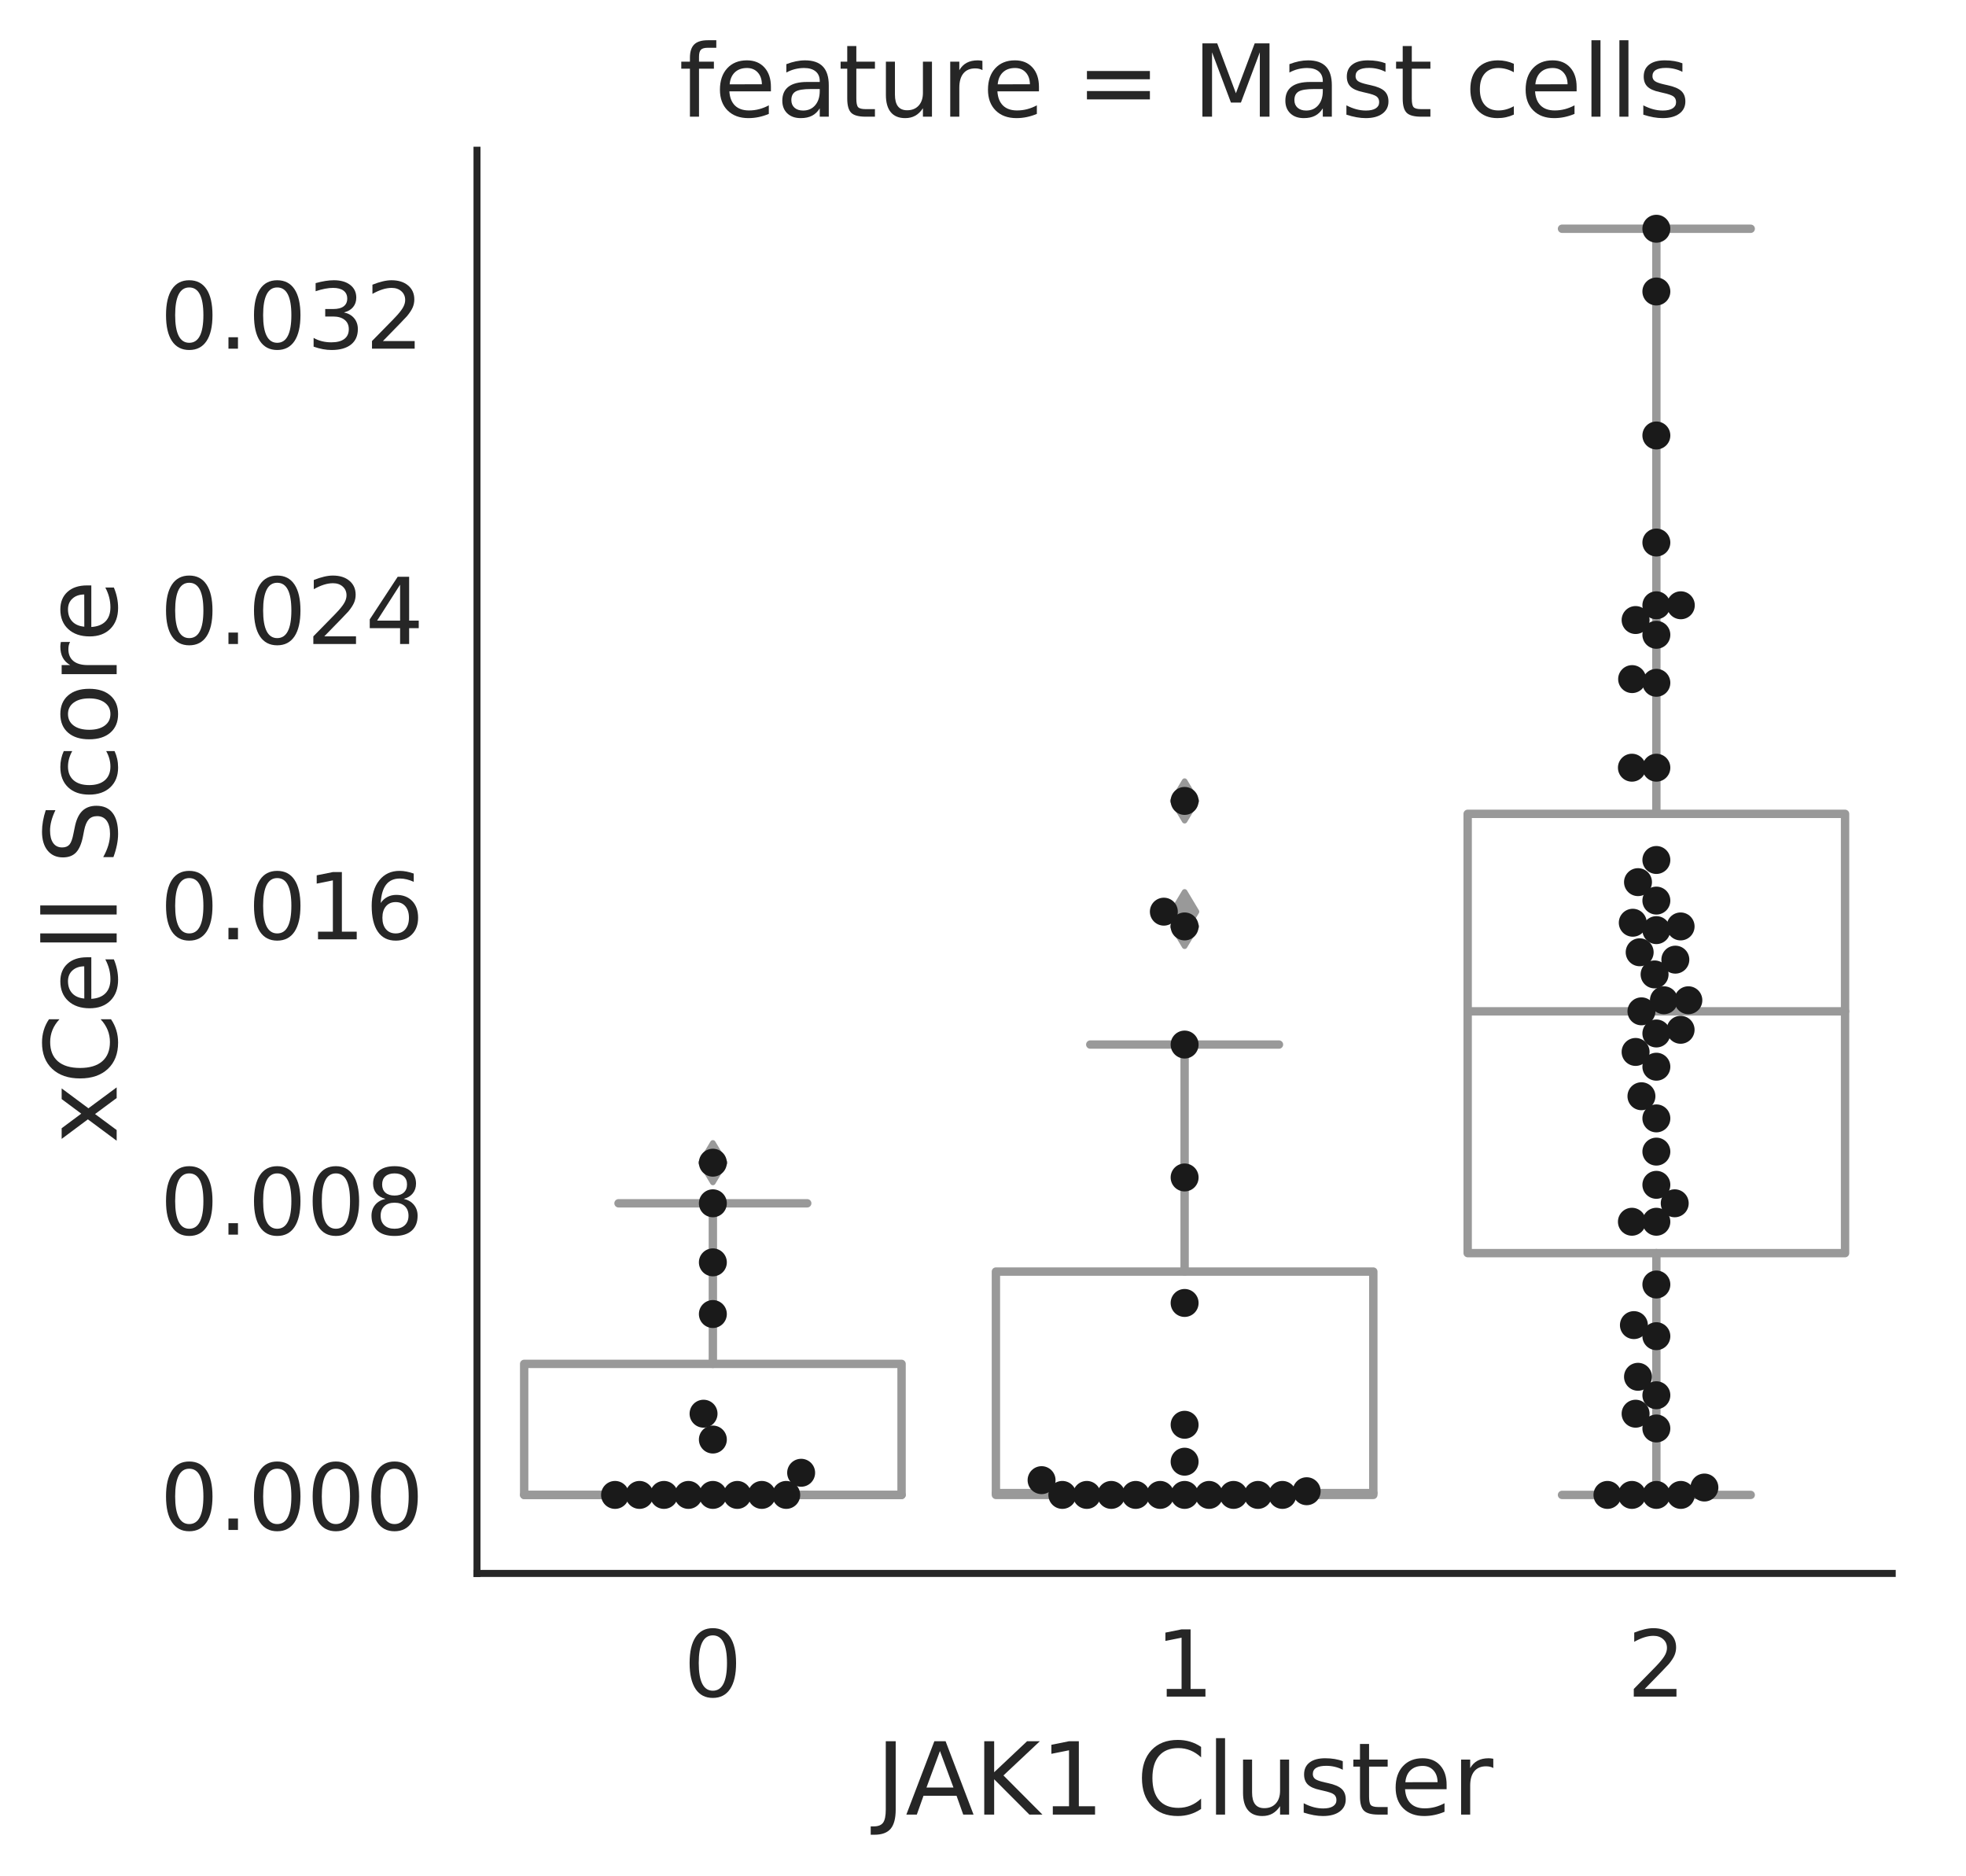 <?xml version="1.0" encoding="utf-8" standalone="no"?>
<!DOCTYPE svg PUBLIC "-//W3C//DTD SVG 1.1//EN"
  "http://www.w3.org/Graphics/SVG/1.1/DTD/svg11.dtd">
<!-- Created with matplotlib (http://matplotlib.org/) -->
<svg height="335.587pt" version="1.1" viewBox="0 0 351.812 335.587" width="351.812pt" xmlns="http://www.w3.org/2000/svg" xmlns:xlink="http://www.w3.org/1999/xlink">
 <defs>
  <style type="text/css">
*{stroke-linecap:butt;stroke-linejoin:round;}
  </style>
 </defs>
 <g id="figure_1">
  <g id="patch_1">
   <path d="M 0 335.587 
L 351.812 335.587 
L 351.812 0 
L 0 0 
z
" style="fill:#ffffff;"/>
  </g>
  <g id="axes_1">
   <g id="patch_2">
    <path d="M 85.357 281.497 
L 338.612 281.497 
L 338.612 26.877 
L 85.357 26.877 
z
" style="fill:#ffffff;"/>
   </g>
   <g id="matplotlib.axis_1">
    <g id="xtick_1">
     <g id="text_1">
      <!-- 0 -->
      <defs>
       <path d="M 31.781 66.406 
Q 24.172 66.406 20.328 58.906 
Q 16.5 51.422 16.5 36.375 
Q 16.5 21.391 20.328 13.891 
Q 24.172 6.391 31.781 6.391 
Q 39.453 6.391 43.281 13.891 
Q 47.125 21.391 47.125 36.375 
Q 47.125 51.422 43.281 58.906 
Q 39.453 66.406 31.781 66.406 
z
M 31.781 74.219 
Q 44.047 74.219 50.516 64.516 
Q 56.984 54.828 56.984 36.375 
Q 56.984 17.969 50.516 8.266 
Q 44.047 -1.422 31.781 -1.422 
Q 19.531 -1.422 13.062 8.266 
Q 6.594 17.969 6.594 36.375 
Q 6.594 54.828 13.062 64.516 
Q 19.531 74.219 31.781 74.219 
z
" id="DejaVuSans-30"/>
      </defs>
      <g style="fill:#262626;" transform="translate(122.317 303.535)scale(0.165 -0.165)">
       <use xlink:href="#DejaVuSans-30"/>
      </g>
     </g>
    </g>
    <g id="xtick_2">
     <g id="text_2">
      <!-- 1 -->
      <defs>
       <path d="M 12.406 8.297 
L 28.516 8.297 
L 28.516 63.922 
L 10.984 60.406 
L 10.984 69.391 
L 28.422 72.906 
L 38.281 72.906 
L 38.281 8.297 
L 54.391 8.297 
L 54.391 0 
L 12.406 0 
z
" id="DejaVuSans-31"/>
      </defs>
      <g style="fill:#262626;" transform="translate(206.736 303.535)scale(0.165 -0.165)">
       <use xlink:href="#DejaVuSans-31"/>
      </g>
     </g>
    </g>
    <g id="xtick_3">
     <g id="text_3">
      <!-- 2 -->
      <defs>
       <path d="M 19.188 8.297 
L 53.609 8.297 
L 53.609 0 
L 7.328 0 
L 7.328 8.297 
Q 12.938 14.109 22.625 23.891 
Q 32.328 33.688 34.812 36.531 
Q 39.547 41.844 41.422 45.531 
Q 43.312 49.219 43.312 52.781 
Q 43.312 58.594 39.234 62.25 
Q 35.156 65.922 28.609 65.922 
Q 23.969 65.922 18.812 64.312 
Q 13.672 62.703 7.812 59.422 
L 7.812 69.391 
Q 13.766 71.781 18.938 73 
Q 24.125 74.219 28.422 74.219 
Q 39.75 74.219 46.484 68.547 
Q 53.219 62.891 53.219 53.422 
Q 53.219 48.922 51.531 44.891 
Q 49.859 40.875 45.406 35.406 
Q 44.188 33.984 37.641 27.219 
Q 31.109 20.453 19.188 8.297 
z
" id="DejaVuSans-32"/>
      </defs>
      <g style="fill:#262626;" transform="translate(291.154 303.535)scale(0.165 -0.165)">
       <use xlink:href="#DejaVuSans-32"/>
      </g>
     </g>
    </g>
    <g id="text_4">
     <!-- JAK1 Cluster -->
     <defs>
      <path d="M 9.812 72.906 
L 19.672 72.906 
L 19.672 5.078 
Q 19.672 -8.109 14.672 -14.062 
Q 9.672 -20.016 -1.422 -20.016 
L -5.172 -20.016 
L -5.172 -11.719 
L -2.094 -11.719 
Q 4.438 -11.719 7.125 -8.047 
Q 9.812 -4.391 9.812 5.078 
z
" id="DejaVuSans-4a"/>
      <path d="M 34.188 63.188 
L 20.797 26.906 
L 47.609 26.906 
z
M 28.609 72.906 
L 39.797 72.906 
L 67.578 0 
L 57.328 0 
L 50.688 18.703 
L 17.828 18.703 
L 11.188 0 
L 0.781 0 
z
" id="DejaVuSans-41"/>
      <path d="M 9.812 72.906 
L 19.672 72.906 
L 19.672 42.094 
L 52.391 72.906 
L 65.094 72.906 
L 28.906 38.922 
L 67.672 0 
L 54.688 0 
L 19.672 35.109 
L 19.672 0 
L 9.812 0 
z
" id="DejaVuSans-4b"/>
      <path id="DejaVuSans-20"/>
      <path d="M 64.406 67.281 
L 64.406 56.891 
Q 59.422 61.531 53.781 63.812 
Q 48.141 66.109 41.797 66.109 
Q 29.297 66.109 22.656 58.469 
Q 16.016 50.828 16.016 36.375 
Q 16.016 21.969 22.656 14.328 
Q 29.297 6.688 41.797 6.688 
Q 48.141 6.688 53.781 8.984 
Q 59.422 11.281 64.406 15.922 
L 64.406 5.609 
Q 59.234 2.094 53.438 0.328 
Q 47.656 -1.422 41.219 -1.422 
Q 24.656 -1.422 15.125 8.703 
Q 5.609 18.844 5.609 36.375 
Q 5.609 53.953 15.125 64.078 
Q 24.656 74.219 41.219 74.219 
Q 47.75 74.219 53.531 72.484 
Q 59.328 70.75 64.406 67.281 
z
" id="DejaVuSans-43"/>
      <path d="M 9.422 75.984 
L 18.406 75.984 
L 18.406 0 
L 9.422 0 
z
" id="DejaVuSans-6c"/>
      <path d="M 8.5 21.578 
L 8.5 54.688 
L 17.484 54.688 
L 17.484 21.922 
Q 17.484 14.156 20.5 10.266 
Q 23.531 6.391 29.594 6.391 
Q 36.859 6.391 41.078 11.031 
Q 45.312 15.672 45.312 23.688 
L 45.312 54.688 
L 54.297 54.688 
L 54.297 0 
L 45.312 0 
L 45.312 8.406 
Q 42.047 3.422 37.719 1 
Q 33.406 -1.422 27.688 -1.422 
Q 18.266 -1.422 13.375 4.438 
Q 8.5 10.297 8.5 21.578 
z
M 31.109 56 
z
" id="DejaVuSans-75"/>
      <path d="M 44.281 53.078 
L 44.281 44.578 
Q 40.484 46.531 36.375 47.5 
Q 32.281 48.484 27.875 48.484 
Q 21.188 48.484 17.844 46.438 
Q 14.5 44.391 14.5 40.281 
Q 14.5 37.156 16.891 35.375 
Q 19.281 33.594 26.516 31.984 
L 29.594 31.297 
Q 39.156 29.25 43.188 25.516 
Q 47.219 21.781 47.219 15.094 
Q 47.219 7.469 41.188 3.016 
Q 35.156 -1.422 24.609 -1.422 
Q 20.219 -1.422 15.453 -0.562 
Q 10.688 0.297 5.422 2 
L 5.422 11.281 
Q 10.406 8.688 15.234 7.391 
Q 20.062 6.109 24.812 6.109 
Q 31.156 6.109 34.562 8.281 
Q 37.984 10.453 37.984 14.406 
Q 37.984 18.062 35.516 20.016 
Q 33.062 21.969 24.703 23.781 
L 21.578 24.516 
Q 13.234 26.266 9.516 29.906 
Q 5.812 33.547 5.812 39.891 
Q 5.812 47.609 11.281 51.797 
Q 16.75 56 26.812 56 
Q 31.781 56 36.172 55.266 
Q 40.578 54.547 44.281 53.078 
z
" id="DejaVuSans-73"/>
      <path d="M 18.312 70.219 
L 18.312 54.688 
L 36.812 54.688 
L 36.812 47.703 
L 18.312 47.703 
L 18.312 18.016 
Q 18.312 11.328 20.141 9.422 
Q 21.969 7.516 27.594 7.516 
L 36.812 7.516 
L 36.812 0 
L 27.594 0 
Q 17.188 0 13.234 3.875 
Q 9.281 7.766 9.281 18.016 
L 9.281 47.703 
L 2.688 47.703 
L 2.688 54.688 
L 9.281 54.688 
L 9.281 70.219 
z
" id="DejaVuSans-74"/>
      <path d="M 56.203 29.594 
L 56.203 25.203 
L 14.891 25.203 
Q 15.484 15.922 20.484 11.062 
Q 25.484 6.203 34.422 6.203 
Q 39.594 6.203 44.453 7.469 
Q 49.312 8.734 54.109 11.281 
L 54.109 2.781 
Q 49.266 0.734 44.188 -0.344 
Q 39.109 -1.422 33.891 -1.422 
Q 20.797 -1.422 13.156 6.188 
Q 5.516 13.812 5.516 26.812 
Q 5.516 40.234 12.766 48.109 
Q 20.016 56 32.328 56 
Q 43.359 56 49.781 48.891 
Q 56.203 41.797 56.203 29.594 
z
M 47.219 32.234 
Q 47.125 39.594 43.094 43.984 
Q 39.062 48.391 32.422 48.391 
Q 24.906 48.391 20.391 44.141 
Q 15.875 39.891 15.188 32.172 
z
" id="DejaVuSans-65"/>
      <path d="M 41.109 46.297 
Q 39.594 47.172 37.812 47.578 
Q 36.031 48 33.891 48 
Q 26.266 48 22.188 43.047 
Q 18.109 38.094 18.109 28.812 
L 18.109 0 
L 9.078 0 
L 9.078 54.688 
L 18.109 54.688 
L 18.109 46.188 
Q 20.953 51.172 25.484 53.578 
Q 30.031 56 36.531 56 
Q 37.453 56 38.578 55.875 
Q 39.703 55.766 41.062 55.516 
z
" id="DejaVuSans-72"/>
     </defs>
     <g style="fill:#262626;" transform="translate(156.743 324.643)scale(0.18 -0.18)">
      <use xlink:href="#DejaVuSans-4a"/>
      <use x="29.477" xlink:href="#DejaVuSans-41"/>
      <use x="97.885" xlink:href="#DejaVuSans-4b"/>
      <use x="163.461" xlink:href="#DejaVuSans-31"/>
      <use x="227.084" xlink:href="#DejaVuSans-20"/>
      <use x="258.871" xlink:href="#DejaVuSans-43"/>
      <use x="328.695" xlink:href="#DejaVuSans-6c"/>
      <use x="356.479" xlink:href="#DejaVuSans-75"/>
      <use x="419.857" xlink:href="#DejaVuSans-73"/>
      <use x="471.957" xlink:href="#DejaVuSans-74"/>
      <use x="511.166" xlink:href="#DejaVuSans-65"/>
      <use x="572.689" xlink:href="#DejaVuSans-72"/>
     </g>
    </g>
   </g>
   <g id="matplotlib.axis_2">
    <g id="ytick_1">
     <g id="text_5">
      <!-- 0.000 -->
      <defs>
       <path d="M 10.688 12.406 
L 21 12.406 
L 21 0 
L 10.688 0 
z
" id="DejaVuSans-2e"/>
      </defs>
      <g style="fill:#262626;" transform="translate(28.621 273.719)scale(0.165 -0.165)">
       <use xlink:href="#DejaVuSans-30"/>
       <use x="63.623" xlink:href="#DejaVuSans-2e"/>
       <use x="95.41" xlink:href="#DejaVuSans-30"/>
       <use x="159.033" xlink:href="#DejaVuSans-30"/>
       <use x="222.656" xlink:href="#DejaVuSans-30"/>
      </g>
     </g>
    </g>
    <g id="ytick_2">
     <g id="text_6">
      <!-- 0.008 -->
      <defs>
       <path d="M 31.781 34.625 
Q 24.75 34.625 20.719 30.859 
Q 16.703 27.094 16.703 20.516 
Q 16.703 13.922 20.719 10.156 
Q 24.75 6.391 31.781 6.391 
Q 38.812 6.391 42.859 10.172 
Q 46.922 13.969 46.922 20.516 
Q 46.922 27.094 42.891 30.859 
Q 38.875 34.625 31.781 34.625 
z
M 21.922 38.812 
Q 15.578 40.375 12.031 44.719 
Q 8.5 49.078 8.5 55.328 
Q 8.5 64.062 14.719 69.141 
Q 20.953 74.219 31.781 74.219 
Q 42.672 74.219 48.875 69.141 
Q 55.078 64.062 55.078 55.328 
Q 55.078 49.078 51.531 44.719 
Q 48 40.375 41.703 38.812 
Q 48.828 37.156 52.797 32.312 
Q 56.781 27.484 56.781 20.516 
Q 56.781 9.906 50.312 4.234 
Q 43.844 -1.422 31.781 -1.422 
Q 19.734 -1.422 13.25 4.234 
Q 6.781 9.906 6.781 20.516 
Q 6.781 27.484 10.781 32.312 
Q 14.797 37.156 21.922 38.812 
z
M 18.312 54.391 
Q 18.312 48.734 21.844 45.562 
Q 25.391 42.391 31.781 42.391 
Q 38.141 42.391 41.719 45.562 
Q 45.312 48.734 45.312 54.391 
Q 45.312 60.062 41.719 63.234 
Q 38.141 66.406 31.781 66.406 
Q 25.391 66.406 21.844 63.234 
Q 18.312 60.062 18.312 54.391 
z
" id="DejaVuSans-38"/>
      </defs>
      <g style="fill:#262626;" transform="translate(28.621 220.885)scale(0.165 -0.165)">
       <use xlink:href="#DejaVuSans-30"/>
       <use x="63.623" xlink:href="#DejaVuSans-2e"/>
       <use x="95.41" xlink:href="#DejaVuSans-30"/>
       <use x="159.033" xlink:href="#DejaVuSans-30"/>
       <use x="222.656" xlink:href="#DejaVuSans-38"/>
      </g>
     </g>
    </g>
    <g id="ytick_3">
     <g id="text_7">
      <!-- 0.016 -->
      <defs>
       <path d="M 33.016 40.375 
Q 26.375 40.375 22.484 35.828 
Q 18.609 31.297 18.609 23.391 
Q 18.609 15.531 22.484 10.953 
Q 26.375 6.391 33.016 6.391 
Q 39.656 6.391 43.531 10.953 
Q 47.406 15.531 47.406 23.391 
Q 47.406 31.297 43.531 35.828 
Q 39.656 40.375 33.016 40.375 
z
M 52.594 71.297 
L 52.594 62.312 
Q 48.875 64.062 45.094 64.984 
Q 41.312 65.922 37.594 65.922 
Q 27.828 65.922 22.672 59.328 
Q 17.531 52.734 16.797 39.406 
Q 19.672 43.656 24.016 45.922 
Q 28.375 48.188 33.594 48.188 
Q 44.578 48.188 50.953 41.516 
Q 57.328 34.859 57.328 23.391 
Q 57.328 12.156 50.688 5.359 
Q 44.047 -1.422 33.016 -1.422 
Q 20.359 -1.422 13.672 8.266 
Q 6.984 17.969 6.984 36.375 
Q 6.984 53.656 15.188 63.938 
Q 23.391 74.219 37.203 74.219 
Q 40.922 74.219 44.703 73.484 
Q 48.484 72.75 52.594 71.297 
z
" id="DejaVuSans-36"/>
      </defs>
      <g style="fill:#262626;" transform="translate(28.621 168.051)scale(0.165 -0.165)">
       <use xlink:href="#DejaVuSans-30"/>
       <use x="63.623" xlink:href="#DejaVuSans-2e"/>
       <use x="95.41" xlink:href="#DejaVuSans-30"/>
       <use x="159.033" xlink:href="#DejaVuSans-31"/>
       <use x="222.656" xlink:href="#DejaVuSans-36"/>
      </g>
     </g>
    </g>
    <g id="ytick_4">
     <g id="text_8">
      <!-- 0.024 -->
      <defs>
       <path d="M 37.797 64.312 
L 12.891 25.391 
L 37.797 25.391 
z
M 35.203 72.906 
L 47.609 72.906 
L 47.609 25.391 
L 58.016 25.391 
L 58.016 17.188 
L 47.609 17.188 
L 47.609 0 
L 37.797 0 
L 37.797 17.188 
L 4.891 17.188 
L 4.891 26.703 
z
" id="DejaVuSans-34"/>
      </defs>
      <g style="fill:#262626;" transform="translate(28.621 115.217)scale(0.165 -0.165)">
       <use xlink:href="#DejaVuSans-30"/>
       <use x="63.623" xlink:href="#DejaVuSans-2e"/>
       <use x="95.41" xlink:href="#DejaVuSans-30"/>
       <use x="159.033" xlink:href="#DejaVuSans-32"/>
       <use x="222.656" xlink:href="#DejaVuSans-34"/>
      </g>
     </g>
    </g>
    <g id="ytick_5">
     <g id="text_9">
      <!-- 0.032 -->
      <defs>
       <path d="M 40.578 39.312 
Q 47.656 37.797 51.625 33 
Q 55.609 28.219 55.609 21.188 
Q 55.609 10.406 48.188 4.484 
Q 40.766 -1.422 27.094 -1.422 
Q 22.516 -1.422 17.656 -0.516 
Q 12.797 0.391 7.625 2.203 
L 7.625 11.719 
Q 11.719 9.328 16.594 8.109 
Q 21.484 6.891 26.812 6.891 
Q 36.078 6.891 40.938 10.547 
Q 45.797 14.203 45.797 21.188 
Q 45.797 27.641 41.281 31.266 
Q 36.766 34.906 28.719 34.906 
L 20.219 34.906 
L 20.219 43.016 
L 29.109 43.016 
Q 36.375 43.016 40.234 45.922 
Q 44.094 48.828 44.094 54.297 
Q 44.094 59.906 40.109 62.906 
Q 36.141 65.922 28.719 65.922 
Q 24.656 65.922 20.016 65.031 
Q 15.375 64.156 9.812 62.312 
L 9.812 71.094 
Q 15.438 72.656 20.344 73.438 
Q 25.25 74.219 29.594 74.219 
Q 40.828 74.219 47.359 69.109 
Q 53.906 64.016 53.906 55.328 
Q 53.906 49.266 50.438 45.094 
Q 46.969 40.922 40.578 39.312 
z
" id="DejaVuSans-33"/>
      </defs>
      <g style="fill:#262626;" transform="translate(28.621 62.383)scale(0.165 -0.165)">
       <use xlink:href="#DejaVuSans-30"/>
       <use x="63.623" xlink:href="#DejaVuSans-2e"/>
       <use x="95.41" xlink:href="#DejaVuSans-30"/>
       <use x="159.033" xlink:href="#DejaVuSans-33"/>
       <use x="222.656" xlink:href="#DejaVuSans-32"/>
      </g>
     </g>
    </g>
    <g id="text_10">
     <!-- xCell Score -->
     <defs>
      <path d="M 54.891 54.688 
L 35.109 28.078 
L 55.906 0 
L 45.312 0 
L 29.391 21.484 
L 13.484 0 
L 2.875 0 
L 24.125 28.609 
L 4.688 54.688 
L 15.281 54.688 
L 29.781 35.203 
L 44.281 54.688 
z
" id="DejaVuSans-78"/>
      <path d="M 53.516 70.516 
L 53.516 60.891 
Q 47.906 63.578 42.922 64.891 
Q 37.938 66.219 33.297 66.219 
Q 25.25 66.219 20.875 63.094 
Q 16.5 59.969 16.5 54.203 
Q 16.5 49.359 19.406 46.891 
Q 22.312 44.438 30.422 42.922 
L 36.375 41.703 
Q 47.406 39.594 52.656 34.297 
Q 57.906 29 57.906 20.125 
Q 57.906 9.516 50.797 4.047 
Q 43.703 -1.422 29.984 -1.422 
Q 24.812 -1.422 18.969 -0.25 
Q 13.141 0.922 6.891 3.219 
L 6.891 13.375 
Q 12.891 10.016 18.656 8.297 
Q 24.422 6.594 29.984 6.594 
Q 38.422 6.594 43.016 9.906 
Q 47.609 13.234 47.609 19.391 
Q 47.609 24.75 44.312 27.781 
Q 41.016 30.812 33.5 32.328 
L 27.484 33.5 
Q 16.453 35.688 11.516 40.375 
Q 6.594 45.062 6.594 53.422 
Q 6.594 63.094 13.406 68.656 
Q 20.219 74.219 32.172 74.219 
Q 37.312 74.219 42.625 73.281 
Q 47.953 72.359 53.516 70.516 
z
" id="DejaVuSans-53"/>
      <path d="M 48.781 52.594 
L 48.781 44.188 
Q 44.969 46.297 41.141 47.344 
Q 37.312 48.391 33.406 48.391 
Q 24.656 48.391 19.812 42.844 
Q 14.984 37.312 14.984 27.297 
Q 14.984 17.281 19.812 11.734 
Q 24.656 6.203 33.406 6.203 
Q 37.312 6.203 41.141 7.25 
Q 44.969 8.297 48.781 10.406 
L 48.781 2.094 
Q 45.016 0.344 40.984 -0.531 
Q 36.969 -1.422 32.422 -1.422 
Q 20.062 -1.422 12.781 6.344 
Q 5.516 14.109 5.516 27.297 
Q 5.516 40.672 12.859 48.328 
Q 20.219 56 33.016 56 
Q 37.156 56 41.109 55.141 
Q 45.062 54.297 48.781 52.594 
z
" id="DejaVuSans-63"/>
      <path d="M 30.609 48.391 
Q 23.391 48.391 19.188 42.75 
Q 14.984 37.109 14.984 27.297 
Q 14.984 17.484 19.156 11.844 
Q 23.344 6.203 30.609 6.203 
Q 37.797 6.203 41.984 11.859 
Q 46.188 17.531 46.188 27.297 
Q 46.188 37.016 41.984 42.703 
Q 37.797 48.391 30.609 48.391 
z
M 30.609 56 
Q 42.328 56 49.016 48.375 
Q 55.719 40.766 55.719 27.297 
Q 55.719 13.875 49.016 6.219 
Q 42.328 -1.422 30.609 -1.422 
Q 18.844 -1.422 12.172 6.219 
Q 5.516 13.875 5.516 27.297 
Q 5.516 40.766 12.172 48.375 
Q 18.844 56 30.609 56 
z
" id="DejaVuSans-6f"/>
     </defs>
     <g style="fill:#262626;" transform="translate(20.877 204.601)rotate(-90)scale(0.18 -0.18)">
      <use xlink:href="#DejaVuSans-78"/>
      <use x="59.18" xlink:href="#DejaVuSans-43"/>
      <use x="129.004" xlink:href="#DejaVuSans-65"/>
      <use x="190.527" xlink:href="#DejaVuSans-6c"/>
      <use x="218.311" xlink:href="#DejaVuSans-6c"/>
      <use x="246.094" xlink:href="#DejaVuSans-20"/>
      <use x="277.881" xlink:href="#DejaVuSans-53"/>
      <use x="341.357" xlink:href="#DejaVuSans-63"/>
      <use x="396.338" xlink:href="#DejaVuSans-6f"/>
      <use x="457.52" xlink:href="#DejaVuSans-72"/>
      <use x="498.602" xlink:href="#DejaVuSans-65"/>
     </g>
    </g>
   </g>
   <g id="patch_3">
    <path clip-path="url(#pe97c7277ce)" d="M 93.799 267.45 
L 161.334 267.45 
L 161.334 244.005 
L 93.799 244.005 
L 93.799 267.45 
z
" style="fill:#ffffff;stroke:#999999;stroke-linejoin:miter;stroke-width:1.5;"/>
   </g>
   <g id="patch_4">
    <path clip-path="url(#pe97c7277ce)" d="M 178.217 267.45 
L 245.752 267.45 
L 245.752 227.494 
L 178.217 227.494 
L 178.217 267.45 
z
" style="fill:#ffffff;stroke:#999999;stroke-linejoin:miter;stroke-width:1.5;"/>
   </g>
   <g id="patch_5">
    <path clip-path="url(#pe97c7277ce)" d="M 262.636 224.192 
L 330.17 224.192 
L 330.17 145.602 
L 262.636 145.602 
L 262.636 224.192 
z
" style="fill:#ffffff;stroke:#999999;stroke-linejoin:miter;stroke-width:1.5;"/>
   </g>
   <g id="line2d_1">
    <path clip-path="url(#pe97c7277ce)" d="M 127.566 267.45 
L 127.566 267.45 
" style="fill:none;stroke:#999999;stroke-linecap:round;stroke-width:1.5;"/>
   </g>
   <g id="line2d_2">
    <path clip-path="url(#pe97c7277ce)" d="M 127.566 244.005 
L 127.566 215.277 
" style="fill:none;stroke:#999999;stroke-linecap:round;stroke-width:1.5;"/>
   </g>
   <g id="line2d_3">
    <path clip-path="url(#pe97c7277ce)" d="M 110.683 267.45 
L 144.45 267.45 
" style="fill:none;stroke:#999999;stroke-linecap:round;stroke-width:1.5;"/>
   </g>
   <g id="line2d_4">
    <path clip-path="url(#pe97c7277ce)" d="M 110.683 215.277 
L 144.45 215.277 
" style="fill:none;stroke:#999999;stroke-linecap:round;stroke-width:1.5;"/>
   </g>
   <g id="line2d_5">
    <defs>
     <path d="M -0 3.536 
L 2.121 0 
L -0 -3.536 
L -2.121 -0 
z
" id="mf536bfef01" style="stroke:#999999;stroke-linejoin:miter;"/>
    </defs>
    <g clip-path="url(#pe97c7277ce)">
     <use style="fill:#999999;stroke:#999999;stroke-linejoin:miter;" x="127.566" xlink:href="#mf536bfef01" y="208.012"/>
    </g>
   </g>
   <g id="line2d_6">
    <path clip-path="url(#pe97c7277ce)" d="M 211.985 267.45 
L 211.985 267.45 
" style="fill:none;stroke:#999999;stroke-linecap:round;stroke-width:1.5;"/>
   </g>
   <g id="line2d_7">
    <path clip-path="url(#pe97c7277ce)" d="M 211.985 227.494 
L 211.985 186.878 
" style="fill:none;stroke:#999999;stroke-linecap:round;stroke-width:1.5;"/>
   </g>
   <g id="line2d_8">
    <path clip-path="url(#pe97c7277ce)" d="M 195.101 267.45 
L 228.868 267.45 
" style="fill:none;stroke:#999999;stroke-linecap:round;stroke-width:1.5;"/>
   </g>
   <g id="line2d_9">
    <path clip-path="url(#pe97c7277ce)" d="M 195.101 186.878 
L 228.868 186.878 
" style="fill:none;stroke:#999999;stroke-linecap:round;stroke-width:1.5;"/>
   </g>
   <g id="line2d_10">
    <g clip-path="url(#pe97c7277ce)">
     <use style="fill:#999999;stroke:#999999;stroke-linejoin:miter;" x="211.985" xlink:href="#mf536bfef01" y="163.103"/>
     <use style="fill:#999999;stroke:#999999;stroke-linejoin:miter;" x="211.985" xlink:href="#mf536bfef01" y="165.745"/>
     <use style="fill:#999999;stroke:#999999;stroke-linejoin:miter;" x="211.985" xlink:href="#mf536bfef01" y="143.29"/>
    </g>
   </g>
   <g id="line2d_11">
    <path clip-path="url(#pe97c7277ce)" d="M 296.403 224.192 
L 296.403 267.45 
" style="fill:none;stroke:#999999;stroke-linecap:round;stroke-width:1.5;"/>
   </g>
   <g id="line2d_12">
    <path clip-path="url(#pe97c7277ce)" d="M 296.403 145.602 
L 296.403 40.924 
" style="fill:none;stroke:#999999;stroke-linecap:round;stroke-width:1.5;"/>
   </g>
   <g id="line2d_13">
    <path clip-path="url(#pe97c7277ce)" d="M 279.519 267.45 
L 313.287 267.45 
" style="fill:none;stroke:#999999;stroke-linecap:round;stroke-width:1.5;"/>
   </g>
   <g id="line2d_14">
    <path clip-path="url(#pe97c7277ce)" d="M 279.519 40.924 
L 313.287 40.924 
" style="fill:none;stroke:#999999;stroke-linecap:round;stroke-width:1.5;"/>
   </g>
   <g id="line2d_15"/>
   <g id="line2d_16">
    <path clip-path="url(#pe97c7277ce)" d="M 93.799 267.45 
L 161.334 267.45 
" style="fill:none;stroke:#999999;stroke-linecap:round;stroke-width:1.5;"/>
   </g>
   <g id="line2d_17">
    <path clip-path="url(#pe97c7277ce)" d="M 178.217 267.12 
L 245.752 267.12 
" style="fill:none;stroke:#999999;stroke-linecap:round;stroke-width:1.5;"/>
   </g>
   <g id="line2d_18">
    <path clip-path="url(#pe97c7277ce)" d="M 262.636 180.934 
L 330.17 180.934 
" style="fill:none;stroke:#999999;stroke-linecap:round;stroke-width:1.5;"/>
   </g>
   <g id="patch_6">
    <path d="M 85.357 281.497 
L 85.357 26.877 
" style="fill:none;stroke:#262626;stroke-linecap:square;stroke-linejoin:miter;stroke-width:1.25;"/>
   </g>
   <g id="patch_7">
    <path d="M 85.357 281.497 
L 338.612 281.497 
" style="fill:none;stroke:#262626;stroke-linecap:square;stroke-linejoin:miter;stroke-width:1.25;"/>
   </g>
   <g id="PathCollection_1">
    <defs>
     <path d="M 0 2.5 
C 0.663 2.5 1.299 2.237 1.768 1.768 
C 2.237 1.299 2.5 0.663 2.5 0 
C 2.5 -0.663 2.237 -1.299 1.768 -1.768 
C 1.299 -2.237 0.663 -2.5 0 -2.5 
C -0.663 -2.5 -1.299 -2.237 -1.768 -1.768 
C -2.237 -1.299 -2.5 -0.663 -2.5 0 
C -2.5 0.663 -2.237 1.299 -1.768 1.768 
C -1.299 2.237 -0.663 2.5 0 2.5 
z
" id="C0_0_cd0c12451d"/>
    </defs>
    <g clip-path="url(#pe97c7277ce)">
     <use style="fill:#1a1a1a;" x="127.566" xlink:href="#C0_0_cd0c12451d" y="267.45"/>
    </g>
    <g clip-path="url(#pe97c7277ce)">
     <use style="fill:#1a1a1a;" x="123.19" xlink:href="#C0_0_cd0c12451d" y="267.45"/>
    </g>
    <g clip-path="url(#pe97c7277ce)">
     <use style="fill:#1a1a1a;" x="131.942" xlink:href="#C0_0_cd0c12451d" y="267.45"/>
    </g>
    <g clip-path="url(#pe97c7277ce)">
     <use style="fill:#1a1a1a;" x="118.814" xlink:href="#C0_0_cd0c12451d" y="267.45"/>
    </g>
    <g clip-path="url(#pe97c7277ce)">
     <use style="fill:#1a1a1a;" x="136.318" xlink:href="#C0_0_cd0c12451d" y="267.45"/>
    </g>
    <g clip-path="url(#pe97c7277ce)">
     <use style="fill:#1a1a1a;" x="114.438" xlink:href="#C0_0_cd0c12451d" y="267.45"/>
    </g>
    <g clip-path="url(#pe97c7277ce)">
     <use style="fill:#1a1a1a;" x="140.695" xlink:href="#C0_0_cd0c12451d" y="267.45"/>
    </g>
    <g clip-path="url(#pe97c7277ce)">
     <use style="fill:#1a1a1a;" x="110.062" xlink:href="#C0_0_cd0c12451d" y="267.45"/>
    </g>
    <g clip-path="url(#pe97c7277ce)">
     <use style="fill:#1a1a1a;" x="143.363" xlink:href="#C0_0_cd0c12451d" y="263.488"/>
    </g>
    <g clip-path="url(#pe97c7277ce)">
     <use style="fill:#1a1a1a;" x="127.566" xlink:href="#C0_0_cd0c12451d" y="257.544"/>
    </g>
    <g clip-path="url(#pe97c7277ce)">
     <use style="fill:#1a1a1a;" x="125.899" xlink:href="#C0_0_cd0c12451d" y="252.921"/>
    </g>
    <g clip-path="url(#pe97c7277ce)">
     <use style="fill:#1a1a1a;" x="127.566" xlink:href="#C0_0_cd0c12451d" y="235.089"/>
    </g>
    <g clip-path="url(#pe97c7277ce)">
     <use style="fill:#1a1a1a;" x="127.566" xlink:href="#C0_0_cd0c12451d" y="225.843"/>
    </g>
    <g clip-path="url(#pe97c7277ce)">
     <use style="fill:#1a1a1a;" x="127.566" xlink:href="#C0_0_cd0c12451d" y="215.277"/>
    </g>
    <g clip-path="url(#pe97c7277ce)">
     <use style="fill:#1a1a1a;" x="127.566" xlink:href="#C0_0_cd0c12451d" y="208.012"/>
    </g>
   </g>
   <g id="PathCollection_2">
    <defs>
     <path d="M 0 2.5 
C 0.663 2.5 1.299 2.237 1.768 1.768 
C 2.237 1.299 2.5 0.663 2.5 0 
C 2.5 -0.663 2.237 -1.299 1.768 -1.768 
C 1.299 -2.237 0.663 -2.5 0 -2.5 
C -0.663 -2.5 -1.299 -2.237 -1.768 -1.768 
C -2.237 -1.299 -2.5 -0.663 -2.5 0 
C -2.5 0.663 -2.237 1.299 -1.768 1.768 
C -1.299 2.237 -0.663 2.5 0 2.5 
z
" id="C1_0_c6b701c13f"/>
    </defs>
    <g clip-path="url(#pe97c7277ce)">
     <use style="fill:#1a1a1a;" x="211.985" xlink:href="#C1_0_c6b701c13f" y="267.45"/>
    </g>
    <g clip-path="url(#pe97c7277ce)">
     <use style="fill:#1a1a1a;" x="207.609" xlink:href="#C1_0_c6b701c13f" y="267.45"/>
    </g>
    <g clip-path="url(#pe97c7277ce)">
     <use style="fill:#1a1a1a;" x="216.361" xlink:href="#C1_0_c6b701c13f" y="267.45"/>
    </g>
    <g clip-path="url(#pe97c7277ce)">
     <use style="fill:#1a1a1a;" x="203.232" xlink:href="#C1_0_c6b701c13f" y="267.45"/>
    </g>
    <g clip-path="url(#pe97c7277ce)">
     <use style="fill:#1a1a1a;" x="220.737" xlink:href="#C1_0_c6b701c13f" y="267.45"/>
    </g>
    <g clip-path="url(#pe97c7277ce)">
     <use style="fill:#1a1a1a;" x="198.856" xlink:href="#C1_0_c6b701c13f" y="267.45"/>
    </g>
    <g clip-path="url(#pe97c7277ce)">
     <use style="fill:#1a1a1a;" x="225.113" xlink:href="#C1_0_c6b701c13f" y="267.45"/>
    </g>
    <g clip-path="url(#pe97c7277ce)">
     <use style="fill:#1a1a1a;" x="194.48" xlink:href="#C1_0_c6b701c13f" y="267.45"/>
    </g>
    <g clip-path="url(#pe97c7277ce)">
     <use style="fill:#1a1a1a;" x="229.489" xlink:href="#C1_0_c6b701c13f" y="267.45"/>
    </g>
    <g clip-path="url(#pe97c7277ce)">
     <use style="fill:#1a1a1a;" x="190.104" xlink:href="#C1_0_c6b701c13f" y="267.45"/>
    </g>
    <g clip-path="url(#pe97c7277ce)">
     <use style="fill:#1a1a1a;" x="233.827" xlink:href="#C1_0_c6b701c13f" y="266.79"/>
    </g>
    <g clip-path="url(#pe97c7277ce)">
     <use style="fill:#1a1a1a;" x="186.389" xlink:href="#C1_0_c6b701c13f" y="264.809"/>
    </g>
    <g clip-path="url(#pe97c7277ce)">
     <use style="fill:#1a1a1a;" x="211.985" xlink:href="#C1_0_c6b701c13f" y="261.506"/>
    </g>
    <g clip-path="url(#pe97c7277ce)">
     <use style="fill:#1a1a1a;" x="211.985" xlink:href="#C1_0_c6b701c13f" y="254.902"/>
    </g>
    <g clip-path="url(#pe97c7277ce)">
     <use style="fill:#1a1a1a;" x="211.985" xlink:href="#C1_0_c6b701c13f" y="233.108"/>
    </g>
    <g clip-path="url(#pe97c7277ce)">
     <use style="fill:#1a1a1a;" x="211.985" xlink:href="#C1_0_c6b701c13f" y="210.654"/>
    </g>
    <g clip-path="url(#pe97c7277ce)">
     <use style="fill:#1a1a1a;" x="211.985" xlink:href="#C1_0_c6b701c13f" y="186.878"/>
    </g>
    <g clip-path="url(#pe97c7277ce)">
     <use style="fill:#1a1a1a;" x="211.985" xlink:href="#C1_0_c6b701c13f" y="165.745"/>
    </g>
    <g clip-path="url(#pe97c7277ce)">
     <use style="fill:#1a1a1a;" x="208.269" xlink:href="#C1_0_c6b701c13f" y="163.103"/>
    </g>
    <g clip-path="url(#pe97c7277ce)">
     <use style="fill:#1a1a1a;" x="211.985" xlink:href="#C1_0_c6b701c13f" y="143.29"/>
    </g>
   </g>
   <g id="PathCollection_3">
    <defs>
     <path d="M 0 2.5 
C 0.663 2.5 1.299 2.237 1.768 1.768 
C 2.237 1.299 2.5 0.663 2.5 0 
C 2.5 -0.663 2.237 -1.299 1.768 -1.768 
C 1.299 -2.237 0.663 -2.5 0 -2.5 
C -0.663 -2.5 -1.299 -2.237 -1.768 -1.768 
C -2.237 -1.299 -2.5 -0.663 -2.5 0 
C -2.5 0.663 -2.237 1.299 -1.768 1.768 
C -1.299 2.237 -0.663 2.5 0 2.5 
z
" id="C2_0_3cfc386076"/>
    </defs>
    <g clip-path="url(#pe97c7277ce)">
     <use style="fill:#1a1a1a;" x="296.403" xlink:href="#C2_0_3cfc386076" y="267.45"/>
    </g>
    <g clip-path="url(#pe97c7277ce)">
     <use style="fill:#1a1a1a;" x="292.027" xlink:href="#C2_0_3cfc386076" y="267.45"/>
    </g>
    <g clip-path="url(#pe97c7277ce)">
     <use style="fill:#1a1a1a;" x="300.779" xlink:href="#C2_0_3cfc386076" y="267.45"/>
    </g>
    <g clip-path="url(#pe97c7277ce)">
     <use style="fill:#1a1a1a;" x="287.651" xlink:href="#C2_0_3cfc386076" y="267.45"/>
    </g>
    <g clip-path="url(#pe97c7277ce)">
     <use style="fill:#1a1a1a;" x="305" xlink:href="#C2_0_3cfc386076" y="266.129"/>
    </g>
    <g clip-path="url(#pe97c7277ce)">
     <use style="fill:#1a1a1a;" x="296.403" xlink:href="#C2_0_3cfc386076" y="255.563"/>
    </g>
    <g clip-path="url(#pe97c7277ce)">
     <use style="fill:#1a1a1a;" x="292.688" xlink:href="#C2_0_3cfc386076" y="252.921"/>
    </g>
    <g clip-path="url(#pe97c7277ce)">
     <use style="fill:#1a1a1a;" x="296.403" xlink:href="#C2_0_3cfc386076" y="249.619"/>
    </g>
    <g clip-path="url(#pe97c7277ce)">
     <use style="fill:#1a1a1a;" x="293.117" xlink:href="#C2_0_3cfc386076" y="246.317"/>
    </g>
    <g clip-path="url(#pe97c7277ce)">
     <use style="fill:#1a1a1a;" x="296.403" xlink:href="#C2_0_3cfc386076" y="239.052"/>
    </g>
    <g clip-path="url(#pe97c7277ce)">
     <use style="fill:#1a1a1a;" x="292.385" xlink:href="#C2_0_3cfc386076" y="237.071"/>
    </g>
    <g clip-path="url(#pe97c7277ce)">
     <use style="fill:#1a1a1a;" x="296.403" xlink:href="#C2_0_3cfc386076" y="229.806"/>
    </g>
    <g clip-path="url(#pe97c7277ce)">
     <use style="fill:#1a1a1a;" x="296.403" xlink:href="#C2_0_3cfc386076" y="218.579"/>
    </g>
    <g clip-path="url(#pe97c7277ce)">
     <use style="fill:#1a1a1a;" x="292.027" xlink:href="#C2_0_3cfc386076" y="218.579"/>
    </g>
    <g clip-path="url(#pe97c7277ce)">
     <use style="fill:#1a1a1a;" x="299.689" xlink:href="#C2_0_3cfc386076" y="215.277"/>
    </g>
    <g clip-path="url(#pe97c7277ce)">
     <use style="fill:#1a1a1a;" x="296.403" xlink:href="#C2_0_3cfc386076" y="211.974"/>
    </g>
    <g clip-path="url(#pe97c7277ce)">
     <use style="fill:#1a1a1a;" x="296.403" xlink:href="#C2_0_3cfc386076" y="206.031"/>
    </g>
    <g clip-path="url(#pe97c7277ce)">
     <use style="fill:#1a1a1a;" x="296.403" xlink:href="#C2_0_3cfc386076" y="200.087"/>
    </g>
    <g clip-path="url(#pe97c7277ce)">
     <use style="fill:#1a1a1a;" x="293.734" xlink:href="#C2_0_3cfc386076" y="196.124"/>
    </g>
    <g clip-path="url(#pe97c7277ce)">
     <use style="fill:#1a1a1a;" x="296.403" xlink:href="#C2_0_3cfc386076" y="190.841"/>
    </g>
    <g clip-path="url(#pe97c7277ce)">
     <use style="fill:#1a1a1a;" x="292.688" xlink:href="#C2_0_3cfc386076" y="188.199"/>
    </g>
    <g clip-path="url(#pe97c7277ce)">
     <use style="fill:#1a1a1a;" x="296.403" xlink:href="#C2_0_3cfc386076" y="184.897"/>
    </g>
    <g clip-path="url(#pe97c7277ce)">
     <use style="fill:#1a1a1a;" x="300.741" xlink:href="#C2_0_3cfc386076" y="184.237"/>
    </g>
    <g clip-path="url(#pe97c7277ce)">
     <use style="fill:#1a1a1a;" x="293.734" xlink:href="#C2_0_3cfc386076" y="180.934"/>
    </g>
    <g clip-path="url(#pe97c7277ce)">
     <use style="fill:#1a1a1a;" x="297.752" xlink:href="#C2_0_3cfc386076" y="178.953"/>
    </g>
    <g clip-path="url(#pe97c7277ce)">
     <use style="fill:#1a1a1a;" x="302.128" xlink:href="#C2_0_3cfc386076" y="178.953"/>
    </g>
    <g clip-path="url(#pe97c7277ce)">
     <use style="fill:#1a1a1a;" x="296.085" xlink:href="#C2_0_3cfc386076" y="174.33"/>
    </g>
    <g clip-path="url(#pe97c7277ce)">
     <use style="fill:#1a1a1a;" x="299.801" xlink:href="#C2_0_3cfc386076" y="171.688"/>
    </g>
    <g clip-path="url(#pe97c7277ce)">
     <use style="fill:#1a1a1a;" x="293.416" xlink:href="#C2_0_3cfc386076" y="170.368"/>
    </g>
    <g clip-path="url(#pe97c7277ce)">
     <use style="fill:#1a1a1a;" x="296.403" xlink:href="#C2_0_3cfc386076" y="166.405"/>
    </g>
    <g clip-path="url(#pe97c7277ce)">
     <use style="fill:#1a1a1a;" x="300.741" xlink:href="#C2_0_3cfc386076" y="165.745"/>
    </g>
    <g clip-path="url(#pe97c7277ce)">
     <use style="fill:#1a1a1a;" x="292.182" xlink:href="#C2_0_3cfc386076" y="165.084"/>
    </g>
    <g clip-path="url(#pe97c7277ce)">
     <use style="fill:#1a1a1a;" x="296.403" xlink:href="#C2_0_3cfc386076" y="161.122"/>
    </g>
    <g clip-path="url(#pe97c7277ce)">
     <use style="fill:#1a1a1a;" x="293.117" xlink:href="#C2_0_3cfc386076" y="157.82"/>
    </g>
    <g clip-path="url(#pe97c7277ce)">
     <use style="fill:#1a1a1a;" x="296.403" xlink:href="#C2_0_3cfc386076" y="153.857"/>
    </g>
    <g clip-path="url(#pe97c7277ce)">
     <use style="fill:#1a1a1a;" x="296.403" xlink:href="#C2_0_3cfc386076" y="137.346"/>
    </g>
    <g clip-path="url(#pe97c7277ce)">
     <use style="fill:#1a1a1a;" x="292.027" xlink:href="#C2_0_3cfc386076" y="137.346"/>
    </g>
    <g clip-path="url(#pe97c7277ce)">
     <use style="fill:#1a1a1a;" x="296.403" xlink:href="#C2_0_3cfc386076" y="122.157"/>
    </g>
    <g clip-path="url(#pe97c7277ce)">
     <use style="fill:#1a1a1a;" x="292.065" xlink:href="#C2_0_3cfc386076" y="121.496"/>
    </g>
    <g clip-path="url(#pe97c7277ce)">
     <use style="fill:#1a1a1a;" x="296.403" xlink:href="#C2_0_3cfc386076" y="113.571"/>
    </g>
    <g clip-path="url(#pe97c7277ce)">
     <use style="fill:#1a1a1a;" x="292.688" xlink:href="#C2_0_3cfc386076" y="110.929"/>
    </g>
    <g clip-path="url(#pe97c7277ce)">
     <use style="fill:#1a1a1a;" x="296.403" xlink:href="#C2_0_3cfc386076" y="108.288"/>
    </g>
    <g clip-path="url(#pe97c7277ce)">
     <use style="fill:#1a1a1a;" x="300.779" xlink:href="#C2_0_3cfc386076" y="108.288"/>
    </g>
    <g clip-path="url(#pe97c7277ce)">
     <use style="fill:#1a1a1a;" x="296.403" xlink:href="#C2_0_3cfc386076" y="97.06"/>
    </g>
    <g clip-path="url(#pe97c7277ce)">
     <use style="fill:#1a1a1a;" x="296.403" xlink:href="#C2_0_3cfc386076" y="77.908"/>
    </g>
    <g clip-path="url(#pe97c7277ce)">
     <use style="fill:#1a1a1a;" x="296.403" xlink:href="#C2_0_3cfc386076" y="52.151"/>
    </g>
    <g clip-path="url(#pe97c7277ce)">
     <use style="fill:#1a1a1a;" x="296.403" xlink:href="#C2_0_3cfc386076" y="40.924"/>
    </g>
   </g>
   <g id="text_11">
    <!-- feature = Mast cells -->
    <defs>
     <path d="M 37.109 75.984 
L 37.109 68.5 
L 28.516 68.5 
Q 23.688 68.5 21.797 66.547 
Q 19.922 64.594 19.922 59.516 
L 19.922 54.688 
L 34.719 54.688 
L 34.719 47.703 
L 19.922 47.703 
L 19.922 0 
L 10.891 0 
L 10.891 47.703 
L 2.297 47.703 
L 2.297 54.688 
L 10.891 54.688 
L 10.891 58.5 
Q 10.891 67.625 15.141 71.797 
Q 19.391 75.984 28.609 75.984 
z
" id="DejaVuSans-66"/>
     <path d="M 34.281 27.484 
Q 23.391 27.484 19.188 25 
Q 14.984 22.516 14.984 16.5 
Q 14.984 11.719 18.141 8.906 
Q 21.297 6.109 26.703 6.109 
Q 34.188 6.109 38.703 11.406 
Q 43.219 16.703 43.219 25.484 
L 43.219 27.484 
z
M 52.203 31.203 
L 52.203 0 
L 43.219 0 
L 43.219 8.297 
Q 40.141 3.328 35.547 0.953 
Q 30.953 -1.422 24.312 -1.422 
Q 15.922 -1.422 10.953 3.297 
Q 6 8.016 6 15.922 
Q 6 25.141 12.172 29.828 
Q 18.359 34.516 30.609 34.516 
L 43.219 34.516 
L 43.219 35.406 
Q 43.219 41.609 39.141 45 
Q 35.062 48.391 27.688 48.391 
Q 23 48.391 18.547 47.266 
Q 14.109 46.141 10.016 43.891 
L 10.016 52.203 
Q 14.938 54.109 19.578 55.047 
Q 24.219 56 28.609 56 
Q 40.484 56 46.344 49.844 
Q 52.203 43.703 52.203 31.203 
z
" id="DejaVuSans-61"/>
     <path d="M 10.594 45.406 
L 73.188 45.406 
L 73.188 37.203 
L 10.594 37.203 
z
M 10.594 25.484 
L 73.188 25.484 
L 73.188 17.188 
L 10.594 17.188 
z
" id="DejaVuSans-3d"/>
     <path d="M 9.812 72.906 
L 24.516 72.906 
L 43.109 23.297 
L 61.812 72.906 
L 76.516 72.906 
L 76.516 0 
L 66.891 0 
L 66.891 64.016 
L 48.094 14.016 
L 38.188 14.016 
L 19.391 64.016 
L 19.391 0 
L 9.812 0 
z
" id="DejaVuSans-4d"/>
    </defs>
    <g style="fill:#262626;" transform="translate(121.501 20.877)scale(0.18 -0.18)">
     <use xlink:href="#DejaVuSans-66"/>
     <use x="35.205" xlink:href="#DejaVuSans-65"/>
     <use x="96.729" xlink:href="#DejaVuSans-61"/>
     <use x="158.008" xlink:href="#DejaVuSans-74"/>
     <use x="197.217" xlink:href="#DejaVuSans-75"/>
     <use x="260.596" xlink:href="#DejaVuSans-72"/>
     <use x="301.678" xlink:href="#DejaVuSans-65"/>
     <use x="363.201" xlink:href="#DejaVuSans-20"/>
     <use x="394.988" xlink:href="#DejaVuSans-3d"/>
     <use x="478.777" xlink:href="#DejaVuSans-20"/>
     <use x="510.564" xlink:href="#DejaVuSans-4d"/>
     <use x="596.844" xlink:href="#DejaVuSans-61"/>
     <use x="658.123" xlink:href="#DejaVuSans-73"/>
     <use x="710.223" xlink:href="#DejaVuSans-74"/>
     <use x="749.432" xlink:href="#DejaVuSans-20"/>
     <use x="781.219" xlink:href="#DejaVuSans-63"/>
     <use x="836.199" xlink:href="#DejaVuSans-65"/>
     <use x="897.723" xlink:href="#DejaVuSans-6c"/>
     <use x="925.506" xlink:href="#DejaVuSans-6c"/>
     <use x="953.289" xlink:href="#DejaVuSans-73"/>
    </g>
   </g>
  </g>
 </g>
 <defs>
  <clipPath id="pe97c7277ce">
   <rect height="254.62" width="253.255" x="85.357" y="26.877"/>
  </clipPath>
 </defs>
</svg>
